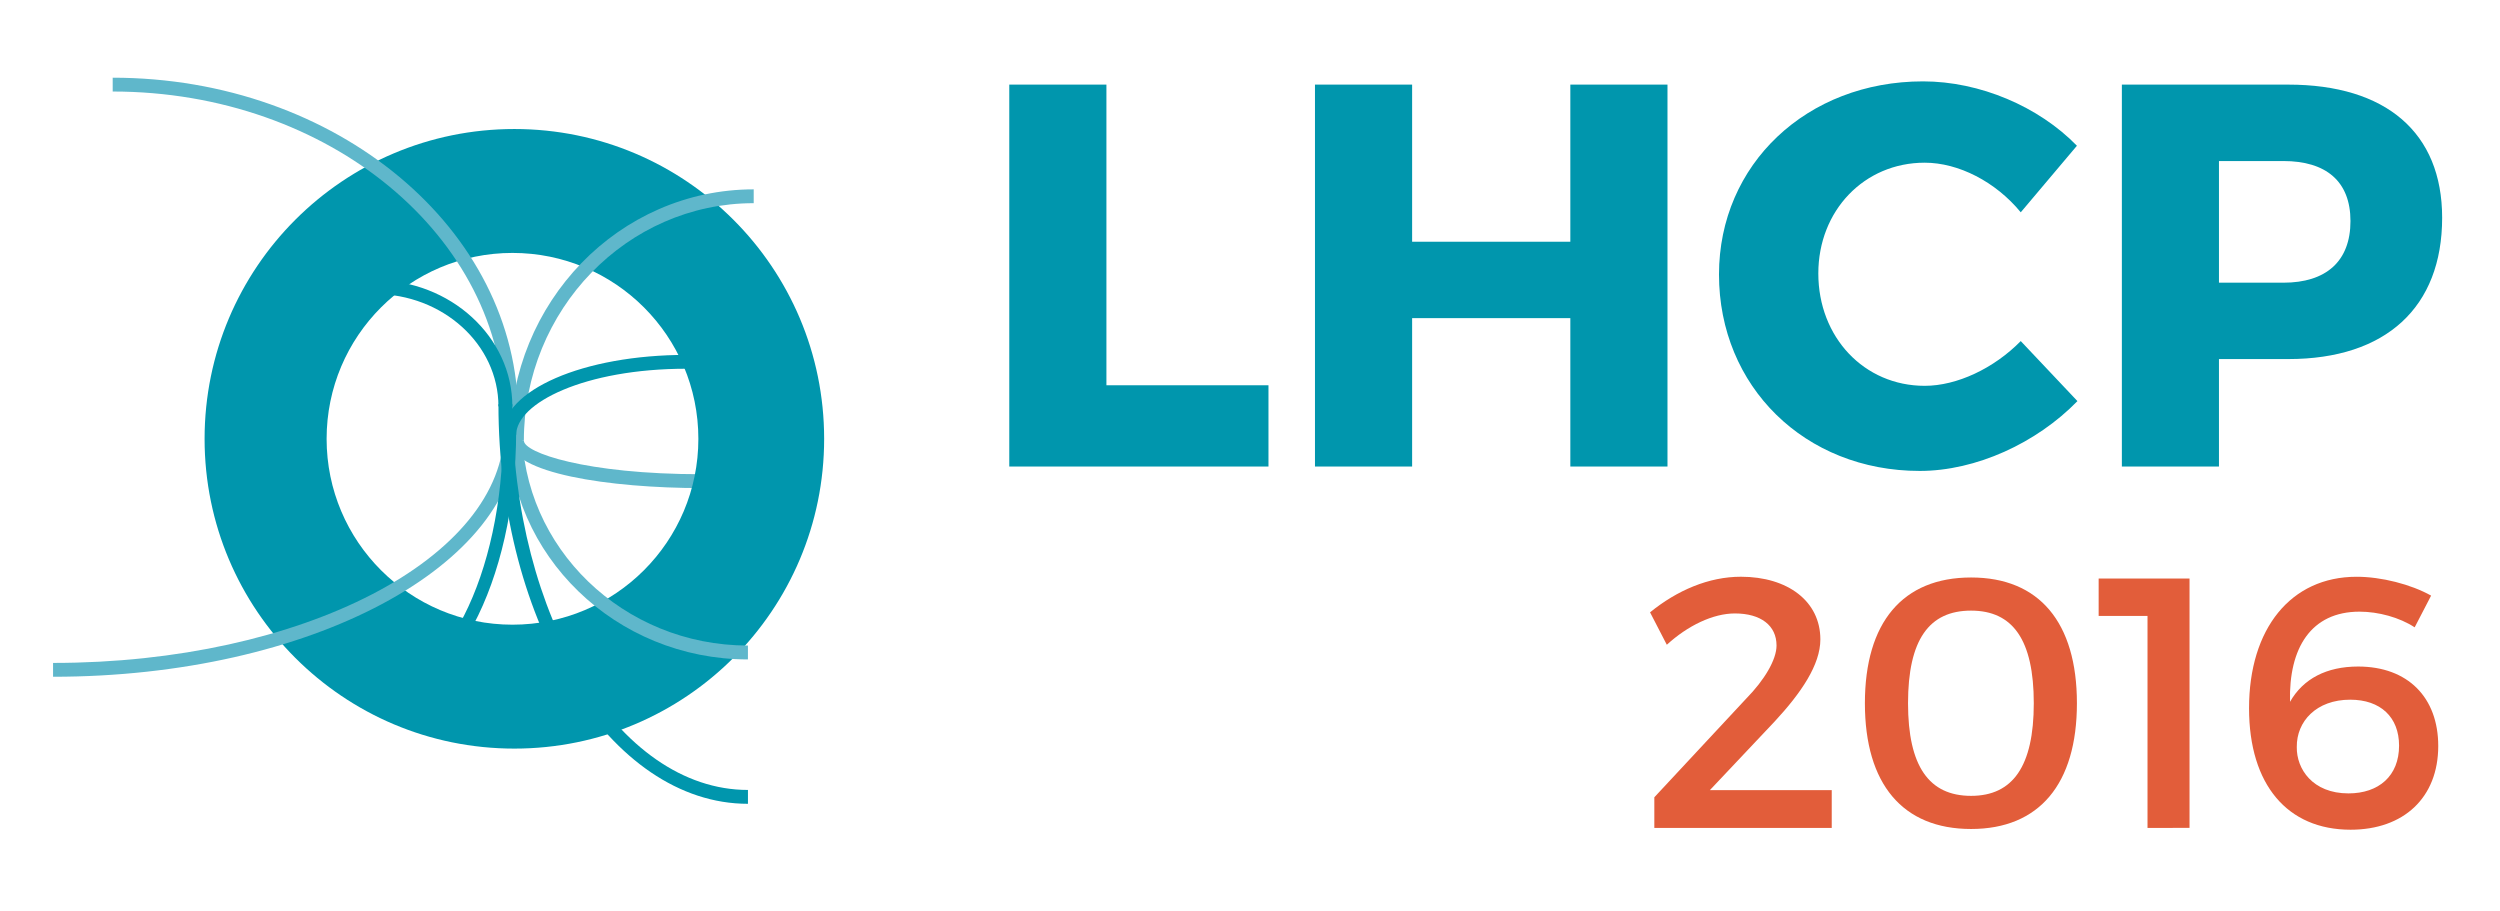 <?xml version="1.0" encoding="iso-8859-1"?>
<!-- Generator: Adobe Illustrator 19.1.0, SVG Export Plug-In . SVG Version: 6.00 Build 0)  -->
<svg version="1.1" id="Layer_1" xmlns="http://www.w3.org/2000/svg" xmlns:xlink="http://www.w3.org/1999/xlink" x="0px" y="0px"
	 viewBox="0 0 96.5 35.167" style="enable-background:new 0 0 96.5 35.167;" xml:space="preserve">
<g>
	<g>
		<path style="fill:#5FB7CB;" d="M27.088,18.84c-3.564,0-7.4-0.572-7.4-1.827h0.535c0,0.451,2.359,1.292,6.865,1.292V18.84z"/>
	</g>
</g>
<g>
	<path style="fill:#0096AD;" d="M19.855,4.98c-6.606,0-11.958,5.355-11.958,11.96c0,6.604,5.352,11.956,11.958,11.956
		c6.604,0,11.957-5.353,11.957-11.956C31.812,10.334,26.459,4.98,19.855,4.98z M19.782,24.113c-3.962,0-7.175-3.211-7.175-7.173
		c0-3.965,3.213-7.177,7.175-7.177c3.964,0,7.175,3.212,7.175,7.177C26.957,20.902,23.746,24.113,19.782,24.113z"/>
</g>
<g>
	<path style="fill:#E25D3A;" d="M70.266,24.682c0,0.979-0.743,2.065-1.761,3.164l-2.504,2.653h4.704v1.459h-6.848v-1.183l3.548-3.81
		c0.701-0.714,1.169-1.499,1.169-2.049c0-0.771-0.605-1.237-1.608-1.237c-0.84,0-1.816,0.467-2.627,1.209l-0.647-1.252
		c1.047-0.852,2.27-1.374,3.507-1.374C69.013,22.263,70.266,23.212,70.266,24.682z"/>
	<path style="fill:#E25D3A;" d="M80.169,27.145c0,3.121-1.458,4.854-4.085,4.854c-2.64,0-4.099-1.733-4.099-4.854
		s1.459-4.854,4.099-4.854C78.711,22.29,80.169,24.024,80.169,27.145z M73.65,27.145c0,2.434,0.811,3.575,2.434,3.575
		c1.609,0,2.42-1.141,2.42-3.575c0-2.448-0.811-3.575-2.42-3.575C74.461,23.569,73.65,24.697,73.65,27.145z"/>
	<path style="fill:#E25D3A;" d="M82.894,31.958v-8.183h-1.886v-1.444h3.508v9.626H82.894z"/>
	<path style="fill:#E25D3A;" d="M93.841,22.991l-0.635,1.224c-0.588-0.385-1.401-0.605-2.128-0.605c-1.871,0-2.737,1.403-2.683,3.48
		c0.508-0.894,1.417-1.362,2.627-1.362c1.926,0,3.094,1.198,3.094,3.067c0,1.994-1.333,3.232-3.384,3.232
		c-2.434,0-3.919-1.732-3.919-4.69c0-3.067,1.608-5.074,4.153-5.074C91.916,22.263,93.058,22.552,93.841,22.991z M88.656,28.836
		c-0.014,0.839,0.605,1.789,1.995,1.789c1.169,0,1.953-0.674,1.953-1.843c0-1.101-0.716-1.774-1.885-1.774
		C89.413,27.007,88.643,27.846,88.656,28.836z"/>
</g>
<g>
	<g>
		<path style="fill:#5FB7CB;" d="M20.221,17.013h-0.534c0-5.351,4.219-9.704,9.406-9.704v0.534
			C24.202,7.842,20.221,11.956,20.221,17.013z"/>
	</g>
</g>
<g>
	<g>
		<path style="fill:#5FB7CB;" d="M28.871,25.454c-5.105,0-9.258-4.02-9.258-8.962h0.535c0,4.647,3.913,8.426,8.722,8.426V25.454z"/>
	</g>
</g>
<g>
	<g>
		<path style="fill:#5FB7CB;" d="M2.048,26.123v-0.534c9.604,0,17.415-4.049,17.415-9.022H20C20,21.836,11.947,26.123,2.048,26.123z
			"/>
	</g>
</g>
<g>
	<g>
		<path style="fill:#5FB7CB;" d="M20,16.046h-0.537c0-6.899-6.778-12.513-15.113-12.513V2.999C12.98,2.999,20,8.853,20,16.046z"/>
	</g>
</g>
<g>
	<path style="fill:#0096AD;" d="M19.924,16.79H19.39c0-1.732,3.119-3.091,7.105-3.091v0.534
		C22.566,14.233,19.924,15.556,19.924,16.79z"/>
</g>
<g>
	<path style="fill:#0096AD;" d="M14.295,27.222v-0.509c2.822,0,5.12-4.518,5.12-10.072h0.509
		C19.924,22.476,17.399,27.222,14.295,27.222z"/>
</g>
<g>
	<path style="fill:#0096AD;" d="M28.871,31.027c-5.309,0-9.631-6.921-9.631-15.426h0.537c0,8.21,4.081,14.891,9.094,14.891V31.027z"
		/>
</g>
<g>
	<path style="fill:#0096AD;" d="M19.777,15.688H19.24c0-2.392-2.145-4.34-4.784-4.34v-0.534
		C17.39,10.814,19.777,13.001,19.777,15.688z"/>
</g>
<g>
	<path style="fill:#0096AD;" d="M48.963,14.871v3.138H38.958V3.266h3.75v11.605H48.963z"/>
	<path style="fill:#0096AD;" d="M60.615,18.009v-5.728h-6.107v5.728h-3.75V3.266h3.75v6.066h6.107V3.266h3.75v14.743H60.615z"/>
	<path style="fill:#0096AD;" d="M80.169,5.626l-2.168,2.569c-0.969-1.18-2.403-1.915-3.707-1.915c-2.338,0-4.107,1.852-4.107,4.275
		c0,2.464,1.769,4.338,4.107,4.338c1.242,0,2.672-0.673,3.707-1.727l2.188,2.317c-1.579,1.621-3.917,2.695-6.086,2.695
		c-4.444,0-7.75-3.265-7.75-7.582c0-4.254,3.391-7.455,7.877-7.455C76.42,3.141,78.695,4.11,80.169,5.626z"/>
	<path style="fill:#0096AD;" d="M88.328,3.266c3.771,0,5.939,1.853,5.939,5.139c0,3.455-2.169,5.455-5.939,5.455h-2.676v4.149
		h-3.748V3.266H88.328z M85.652,10.912h2.485c1.644,0,2.591-0.82,2.591-2.379c0-1.538-0.946-2.317-2.591-2.317h-2.485V10.912z"/>
</g>
</svg>
